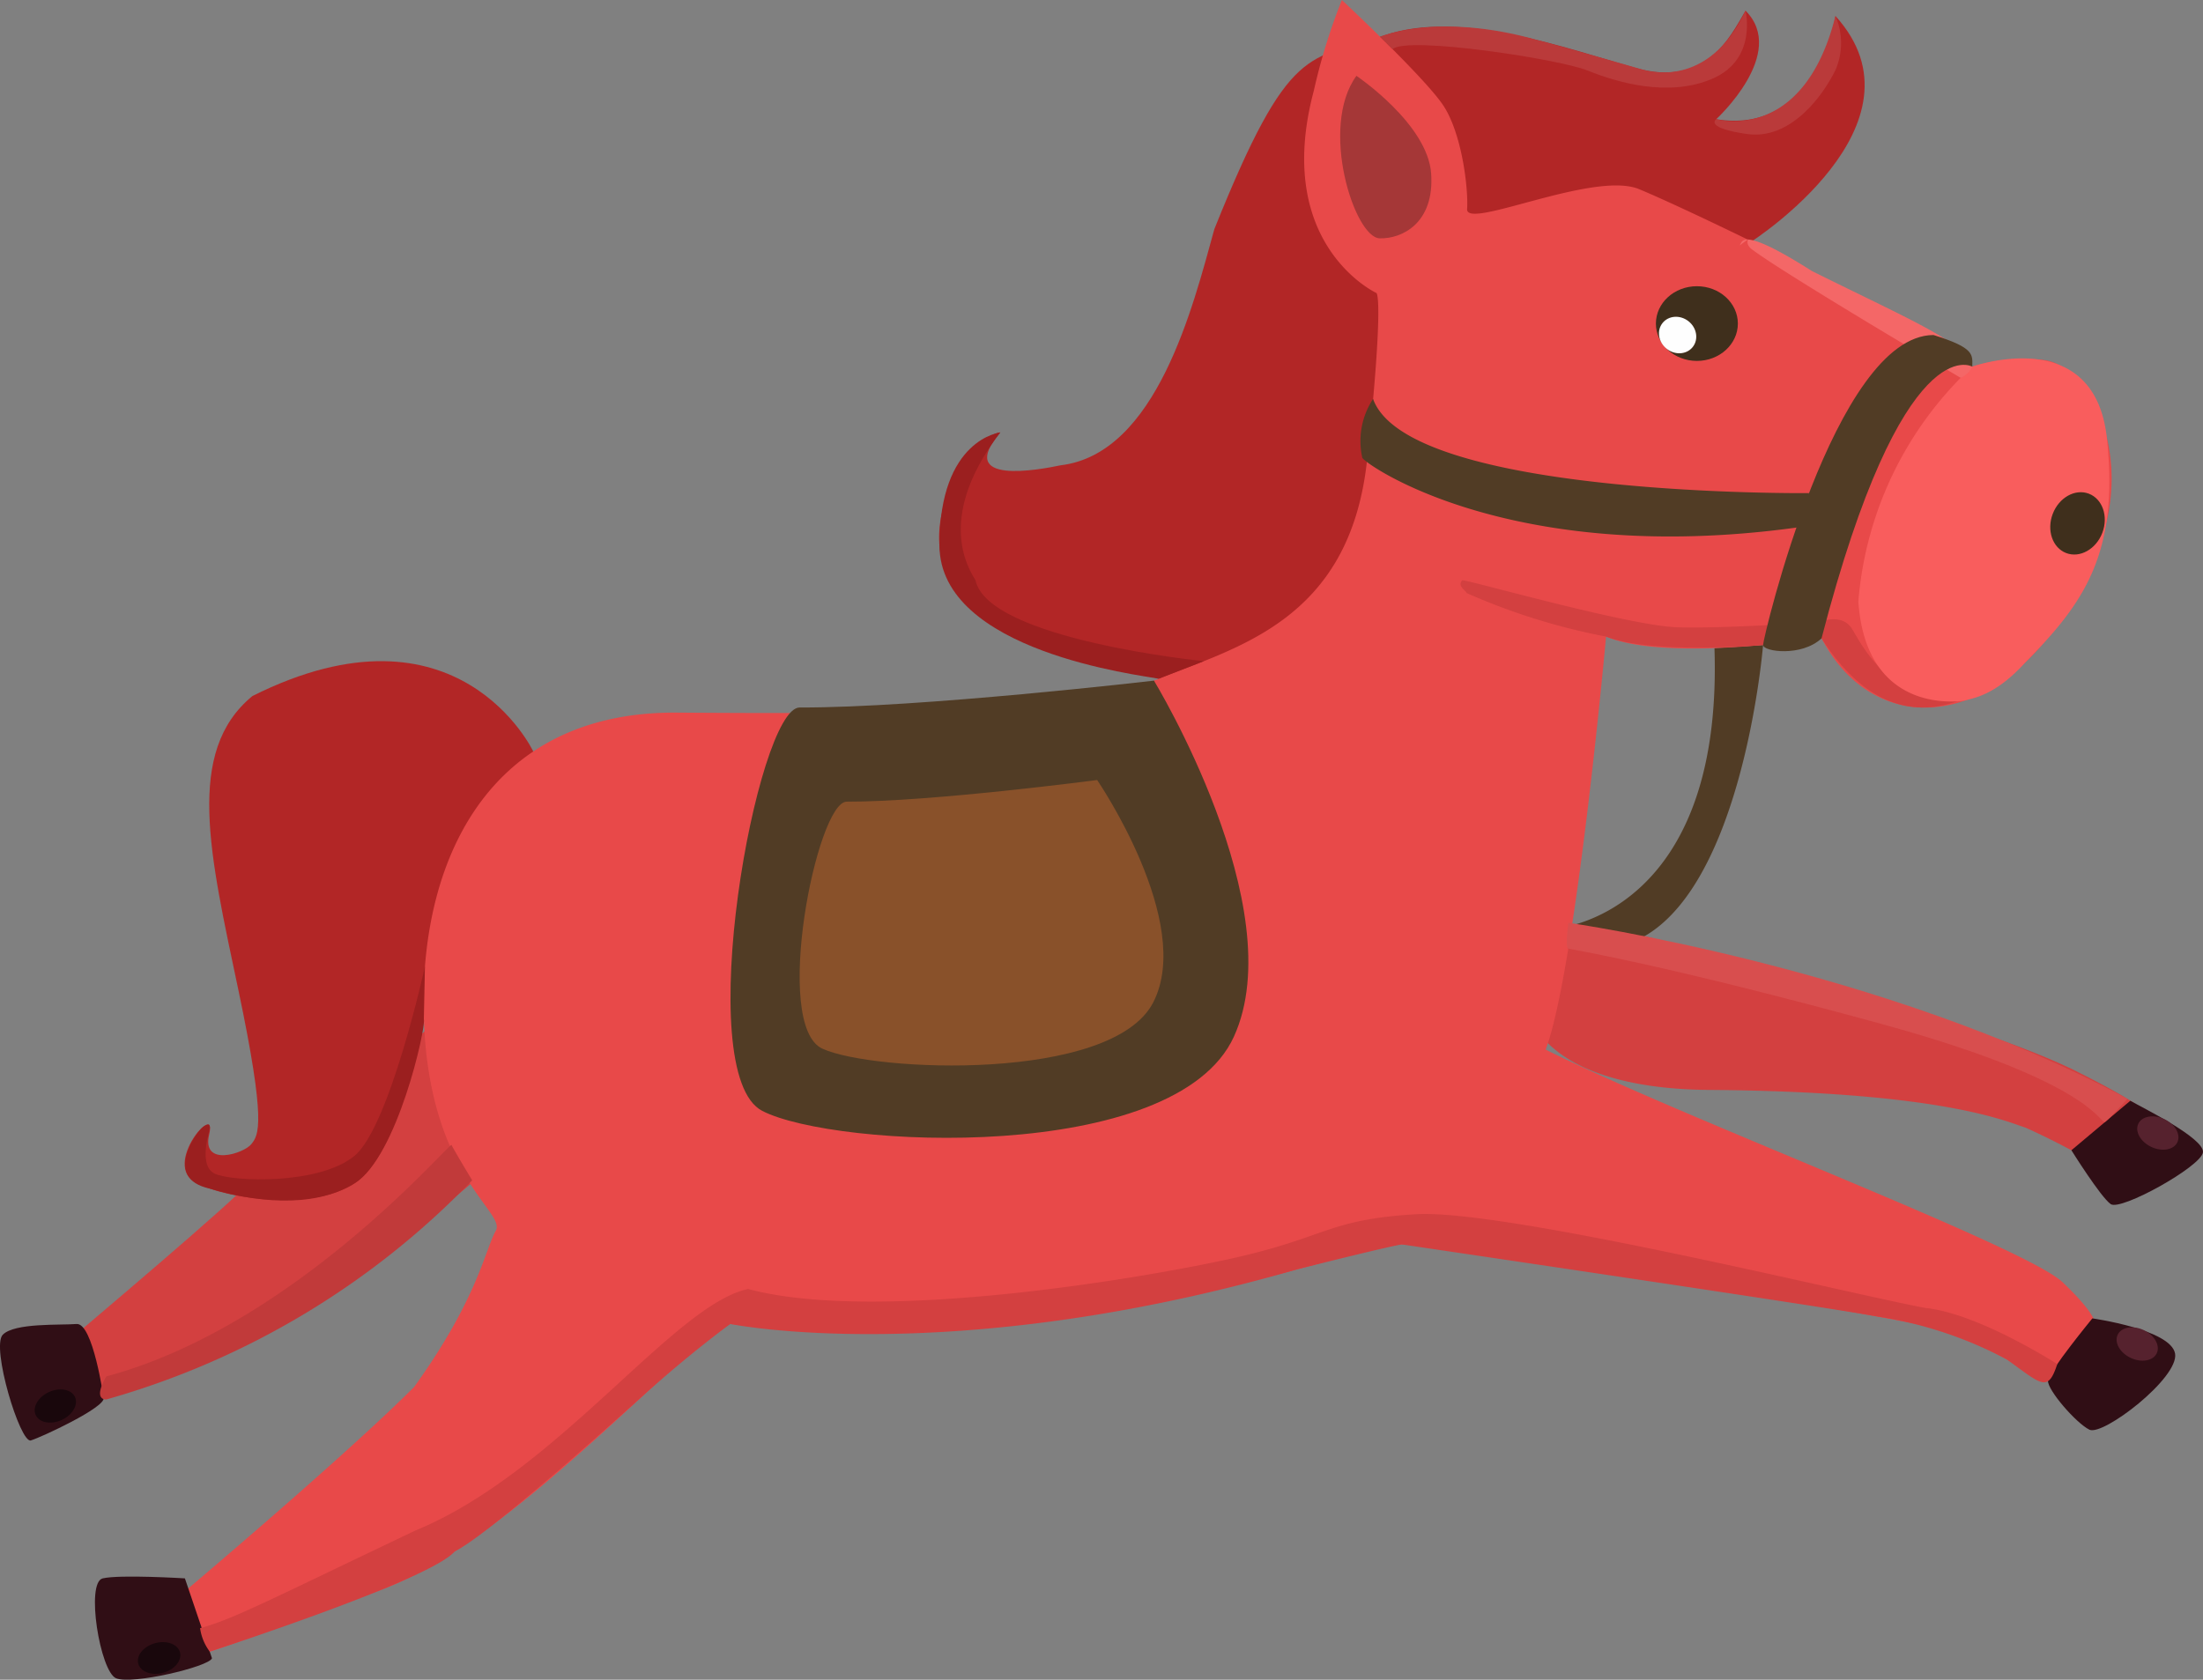 <svg xmlns="http://www.w3.org/2000/svg" width="188.714" height="143.928" viewBox="0 0 188.714 143.928">
  <rect x="0" y="0" width="188.714" height="143.928" fill="#808080" stroke="none"/>
  <defs>
    <style>
      .cls-1 {
        fill: #d34040;
      }

      .cls-2 {
        fill: #b22626;
      }

      .cls-3 {
        fill: #513c25;
      }

      .cls-4 {
        fill: #e84949;
      }

      .cls-5 {
        fill: #300e15;
      }

      .cls-6 {
        fill: #f95d5d;
      }

      .cls-7 {
        fill: #3f2f1c;
      }

      .cls-8 {
        fill: #fefefe;
      }

      .cls-9 {
        fill: #f46767;
      }

      .cls-10 {
        fill: #89512a;
      }

      .cls-11 {
        fill: #d84e4e;
      }

      .cls-12 {
        fill: #c13a3a;
      }

      .cls-13 {
        fill: #a53737;
      }

      .cls-14 {
        fill: #ba3a3a;
      }

      .cls-15 {
        fill: #9b1f1f;
      }

      .cls-16 {
        fill: #56222e;
      }

      .cls-17 {
        fill: #19070c;
      }
    </style>
  </defs>
  <g id="组_1139" data-name="组 1139" transform="translate(-17.24 -181.11)">
    <path id="路径_1954" data-name="路径 1954" class="cls-1" d="M57.535,282.572s-13.042,11.3-22.172,14.95-9.891,3.5-9.891,3.5L23.8,295.4s14.152-11.949,14.608-12.824S52.662,270.235,53.6,269.5,61.6,271.882,57.535,282.572Z"/>
    <path id="路径_1955" data-name="路径 1955" class="cls-2" d="M62.921,245.5s-6.406-13.59-24.058-4.751c-5.783,4.751-3.652,13.556-1.217,25.121s1.75,12.479,1.122,13.277-4.3,2-3.605-.856-4.087,2.634-1.132,4.166,10.626,2.454,13.959-.228,5.58-12.783,5.558-13.81S64.02,247.25,62.921,245.5Z"/>
    <path id="路径_1956" data-name="路径 1956" class="cls-1" d="M153.477,260.177s31.086,7.416,41.738,12.778,3.561,3.576,3.561,3.576l-1.233,4.771a64.3,64.3,0,0,0-6.777-3.564c-1.527-.468-6.981-3.094-27.083-3.237S145.671,261.325,153.477,260.177Z"/>
    <path id="路径_1957" data-name="路径 1957" class="cls-2" d="M167.255,201.819s15.66-10.038,7.214-19.339c-.171,1.141-2.168,10.157-10.214,8.845,0,0,6.163-5.65,2.511-9.3-1.313,2.226-3.367,6.62-9.416,4.908s-15.008-5.022-21.514-2.8-8.1.475-14.571,16.606c-1.826,6.619-4.945,19.25-13.163,20.239-1.826.38-9.054,1.75-5.174-2.815-2.206,0-12.1,12.326,2.892,18.337,5.782,1.293,10.678,2.765,10.678,2.765s13.9,7.735,21.431-12.124S166,201.223,167.255,201.819Z"/>
    <path id="路径_1958" data-name="路径 1958" class="cls-3" d="M168.269,236.379s-1.878,23.206-12.226,25.793c-6.086.609-5.4-.19-5.478-.342a6.054,6.054,0,0,1,0-1.179s14.3-1.033,13.54-24.009Z"/>
    <path id="路径_1959" data-name="路径 1959" class="cls-4" d="M154.82,235.655s-2.587,28.542-5.174,35.39c11.565,5.783,41.087,16.891,44.283,19.935s2.739,3.652,2.739,3.652-1.674,3.5-3.044,4.565-5.478-3.195-11.869-4.565-40.014-6.894-44.427-6.894-27.85,10.043-57.524,6.817c-3.956,1.6-18.419,18.49-29.832,22.751s-14.761,5.326-14.761,5.326l-2.131-5.174s13.544-11.413,19.631-17.5c5.478-7.608,6.087-11.793,7-13.391S54,281.888,53.548,268.42s5.478-26.364,21.685-26.25,33.9.114,40.859-2.739,16.777-5.022,18.26-18.946.8-14.266.8-14.266-8.9-4.109-5.364-17.348a50.942,50.942,0,0,1,2.4-7.761s7.076,6.62,8.674,9.016,2.168,7.076,2.054,8.9,10.843-3.31,14.723-1.712,18.36,8.569,21.125,10.616c2.544,1.883,7.429,4.593,7.429,4.593a15.182,15.182,0,0,1,6.232-.552c3.748.551,7.854,8.15,4.406,16.521-6.3,15.311-18.642,16.786-23.55,7.313C171.851,235.979,159.848,237.762,154.82,235.655Z"/>
    <path id="路径_1960" data-name="路径 1960" class="cls-5" d="M35.4,323.2l-2.321-6.848s-5.554-.342-7.038,0-.228,7.989,1.142,8.56S35.112,323.932,35.4,323.2Z"/>
    <path id="路径_1961" data-name="路径 1961" class="cls-5" d="M26.119,300.9s-.914-6.457-2.321-6.343-5.288-.114-6.316.913,1.484,9.338,2.4,9.063S26.25,301.713,26.119,300.9Z"/>
    <path id="路径_1962" data-name="路径 1962" class="cls-5" d="M196.476,294.075s-3.728,4.544-3.8,5.328,2.381,3.626,3.543,4.208,7.71-4.456,7.342-6.523S196.476,294.075,196.476,294.075Z"/>
    <path id="路径_1963" data-name="路径 1963" class="cls-5" d="M199.728,275.428l-5.046,4.242s2.5,4.006,3.366,4.614,7.728-3.213,7.9-4.428S200.627,275.949,199.728,275.428Z"/>
    <path id="路径_1964" data-name="路径 1964" class="cls-1" d="M185.568,240.939c-1.662.668-7.155,2.9-12.291-5.131-3.88,0-5.008.571-5.008.571s-9.5.835-13.449-.724a54.8,54.8,0,0,1-11.94-3.727c-.076-.228-.837-.609-.38-1.1.647,0,14.336,3.918,18.448,4.032s11.611-.412,11.949-.456c.466-.062,2.149-.761,3,.608.833,1.333,3.255,6.486,9.657,5.878C185.593,240.883,185.6,240.927,185.568,240.939Z"/>
    <path id="路径_1965" data-name="路径 1965" class="cls-6" d="M186.189,212.526s10.465-3.778,11.531,6.128-2.012,14.177-6.95,19.175c-2.618,2.921-4.562,3.1-5.2,3.3,0,0-8.454,1.562-9.139-8.481a30.832,30.832,0,0,1,9.754-20.125"/>
    <ellipse id="椭圆_193" data-name="椭圆 193" class="cls-7" cx="3.51" cy="3.2" rx="3.51" ry="3.2" transform="translate(159.089 205.635)"/>
    <ellipse id="椭圆_194" data-name="椭圆 194" class="cls-8" cx="1.506" cy="1.652" rx="1.506" ry="1.652" transform="matrix(0.622, -0.783, 0.783, 0.622, 158.718, 209.969)"/>
    <ellipse id="椭圆_195" data-name="椭圆 195" class="cls-7" cx="2.722" cy="2.274" rx="2.722" ry="2.274" transform="translate(192.112 227.691) rotate(-69.178)"/>
    <path id="路径_1966" data-name="路径 1966" class="cls-9" d="M185.194,213.483s-14.77-8.69-17.872-11c-.308-.23-.515-.576-.3-.893.026-.038-.828.6-.811.593.346-.133-.342-2.04,6.252,2.156,8.705,4.318,13.138,6.134,13.722,8.188A2.056,2.056,0,0,1,185.194,213.483Z"/>
    <path id="路径_1967" data-name="路径 1967" class="cls-3" d="M186.189,212.526s-5.95-3.539-12.912,23.282c-1.712,1.6-4.995,1.142-5.008.571s6.129-26.533,14.6-26.563C186.431,210.928,186.2,211.5,186.189,212.526Z"/>
    <path id="路径_1968" data-name="路径 1968" class="cls-3" d="M172.2,223.362s-34.321.368-37.339-8.068a6.535,6.535,0,0,0-.925,5.03c0,.381,12.4,9.39,37.206,5.989A4,4,0,0,0,172.2,223.362Z"/>
    <path id="路径_1969" data-name="路径 1969" class="cls-3" d="M116.092,239.431"/>
    <path id="路径_1970" data-name="路径 1970" class="cls-3" d="M116.092,239.431s-20.075,2.336-30.353,2.3c-3.651,0-9.359,31.385-3.2,34.567s35.381,4.65,40.4-6.364S116.092,239.431,116.092,239.431Z"/>
    <path id="路径_1971" data-name="路径 1971" class="cls-10" d="M111.224,247.945s-14.242,1.876-21.452,1.855c-2.561,0-6.405,19.18-2.081,21.167s24.818,2.9,28.341-3.974S111.224,247.945,111.224,247.945Z"/>
    <path id="路径_1972" data-name="路径 1972" class="cls-1" d="M193.469,297.992s-6.762-4.357-11.328-4.814c-6.239-1.16-35.989-8.484-43.6-8.027s-7.608,1.978-15.826,3.8-30.587,5.516-41.391,2.606c-6.391,1.351-16.283,15.655-28.457,20.677-12.478,5.935-15.669,7.635-18.487,8.383a4.3,4.3,0,0,0,.829,2.011s18.939-6.133,20.981-8.587C58.786,312.789,68,304.59,72.3,300.719c4.181-3.77,7.5-6.164,7.5-6.164s18.922,3.85,48.551-4.679c8.265-2.079,8.973-2.138,8.973-2.138s36.968,5.454,40.7,6.174a34.7,34.7,0,0,1,11.117,3.679C192.109,299.721,192.661,300.485,193.469,297.992Z"/>
    <path id="路径_1973" data-name="路径 1973" class="cls-11" d="M199.487,275.27s-1.458,1.586-1.9,1.962-.623-3.3-19.169-8.383-26.526-6.383-26.829-6.451,0-2.221,0-2.221S178.713,264.019,199.487,275.27Z"/>
    <path id="路径_1974" data-name="路径 1974" class="cls-12" d="M57.688,282.246s-1.648-2.738-1.768-3.028-13.4,15.492-29.57,19.829c-1.215,2.1,0,1.976,0,1.976A69.845,69.845,0,0,0,57.688,282.246Z"/>
    <path id="路径_1975" data-name="路径 1975" class="cls-13" d="M133.435,187.607s6.1,4.109,6.4,8.37-2.509,5.611-4.413,5.554C133.273,201.467,130.228,192.02,133.435,187.607Z"/>
    <path id="路径_1976" data-name="路径 1976" class="cls-14" d="M166.766,182.023s1.025,4.138-2.794,5.812-8.309.3-10.744-.685-15.449-2.971-16.7-1.828l-1.068-1.061s4.972-2.132,13.432.269c2.925.775,9.1,2.563,9.217,2.587S163.564,188.841,166.766,182.023Z"/>
    <path id="路径_1977" data-name="路径 1977" class="cls-14" d="M174.469,182.48a5.8,5.8,0,0,1,0,4.632c-1.116,2.283-3.883,6.011-7.578,5.479s-2.636-1.266-2.636-1.266S171.705,193.483,174.469,182.48Z"/>
    <path id="路径_1978" data-name="路径 1978" class="cls-15" d="M102.928,218.165s-5.219.545-5.212,9.665,17.241,11.129,18.782,11.437l3.871-1.505s-18.5-1.84-19.565-6.937C99.435,228.716,98.129,224.45,102.928,218.165Z"/>
    <path id="路径_1979" data-name="路径 1979" class="cls-15" d="M53.548,268.42l.094-4.5s-3.017,13.777-6.061,16.25-10.348,2.207-11.907,1.522-.42-3.859-.447-3.969.017-.527-.6-.048-3.415,4.418.561,5.274c3.62,1.082,8.752,1.81,12.416-.437S53.751,269.151,53.548,268.42Z"/>
    <ellipse id="椭圆_196" data-name="椭圆 196" class="cls-16" cx="1.315" cy="1.852" rx="1.315" ry="1.852" transform="translate(199.848 278.589) rotate(-64.665)"/>
    <ellipse id="椭圆_197" data-name="椭圆 197" class="cls-16" cx="1.315" cy="1.852" rx="1.315" ry="1.852" transform="translate(198.082 296.667) rotate(-64.665)"/>
    <ellipse id="椭圆_198" data-name="椭圆 198" class="cls-17" cx="1.852" cy="1.315" rx="1.852" ry="1.315" transform="matrix(0.964, -0.265, 0.265, 0.964, 28.736, 322.397)"/>
    <ellipse id="椭圆_199" data-name="椭圆 199" class="cls-17" cx="1.852" cy="1.315" rx="1.852" ry="1.315" transform="matrix(0.909, -0.416, 0.416, 0.909, 19.748, 301.159)"/>
  </g>
</svg>

